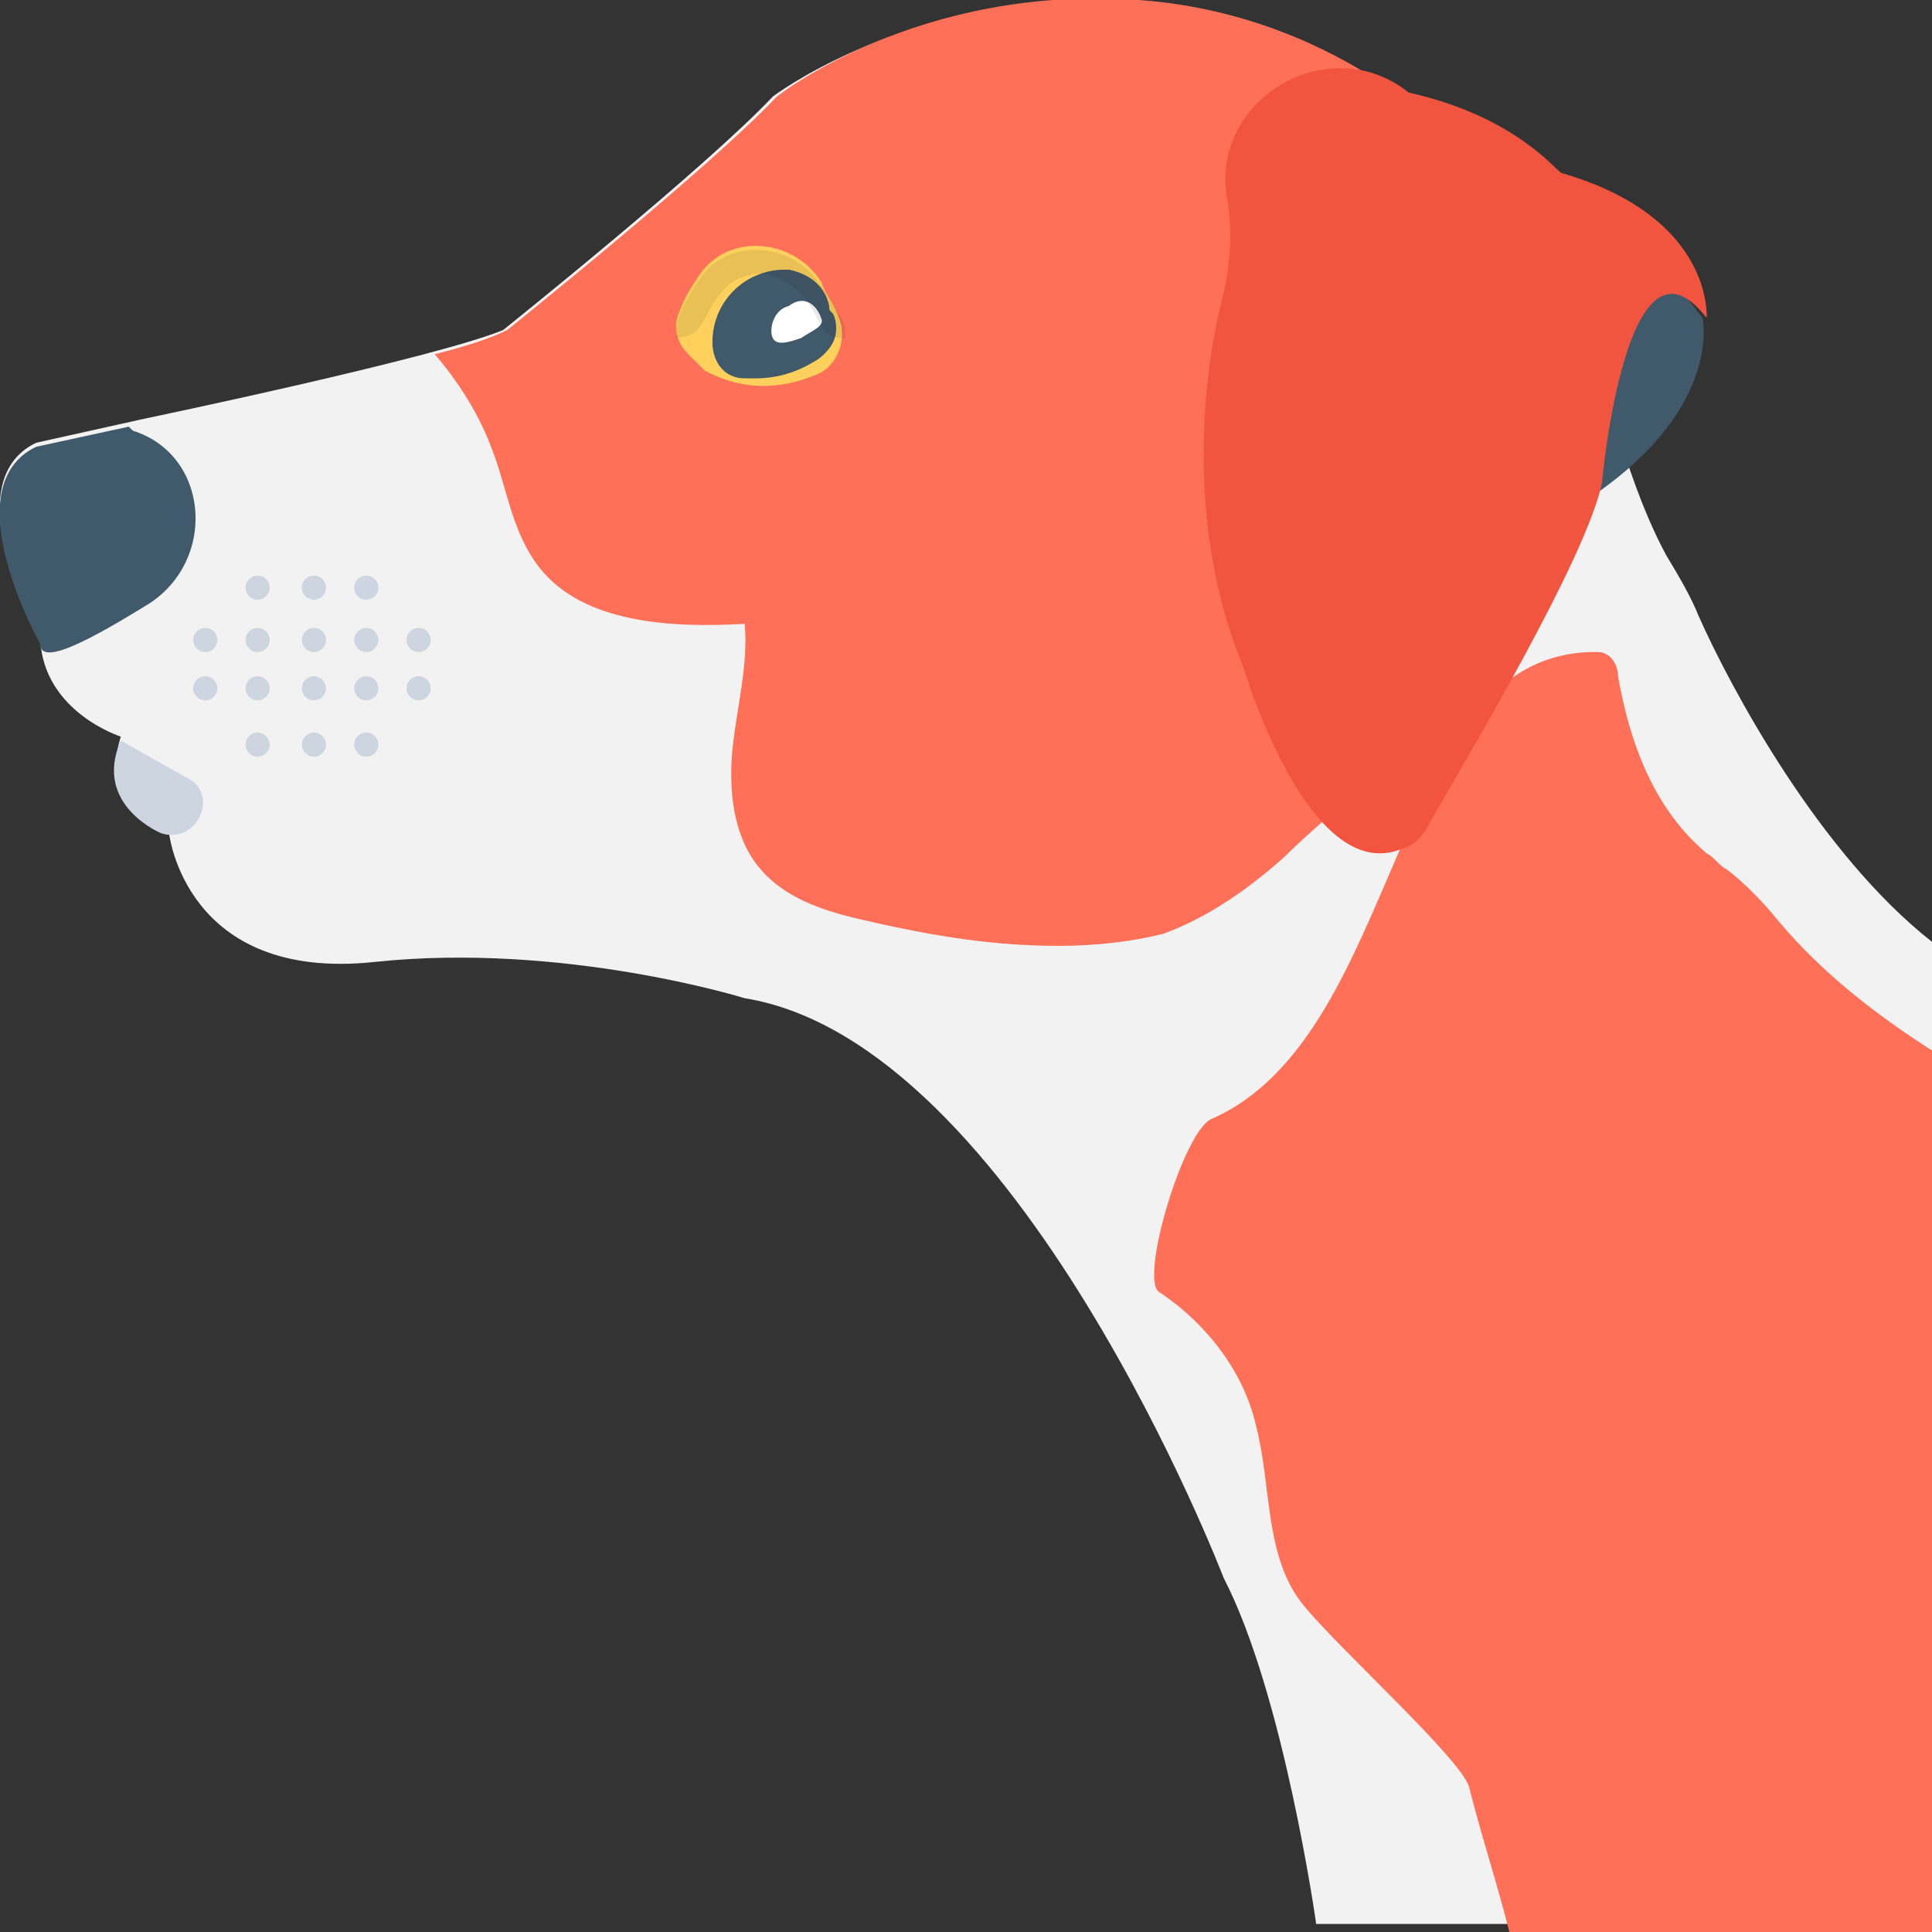 <?xml version="1.0" encoding="utf-8"?>
<!-- Generator: Adobe Illustrator 18.0.0, SVG Export Plug-In . SVG Version: 6.00 Build 0)  -->
<!DOCTYPE svg PUBLIC "-//W3C//DTD SVG 1.1//EN" "http://www.w3.org/Graphics/SVG/1.1/DTD/svg11.dtd">
<svg version="1.1" id="Layer_1" xmlns="http://www.w3.org/2000/svg" xmlns:xlink="http://www.w3.org/1999/xlink" x="0px" y="0px"
	 viewBox="0 0 48 48" enable-background="new 0 0 48 48" xml:space="preserve">
<rect x="0" y="0" width="48" height="48" fill="#333333" stroke="none"/>
<g>
	<path fill="#F2F2F2" d="M48,23.4c-2.8-2.2-5-6.3-5.8-8.1c-0.2-0.5-0.5-1-0.8-1.5c-0.6-1.1-1.1-2.6-1.5-4.1C38.3,4,33-0.1,27,0
		c-4.8,0.1-7.8,2.4-7.8,2.4c-1.7,1.8-6.7,5.8-6.7,5.8c-1.7,0.7-8.9,2.2-8.9,2.2l-2.7,0.6c-2.1,1,0.1,4.9,0.1,4.9
		c0.1,1.8,2,2.4,2,2.4c-0.6,2,1.2,2.4,1.2,2.4s0.4,3.7,5.1,3.2c4.7-0.5,9.2,0.9,9.2,0.9c6.8,1.1,11.9,14.4,11.9,14.4
		c1.5,2.9,2.3,8.6,2.3,8.6H48V23.4z"/>
	<g>
		<g>
			<circle fill="#CDD6E0" cx="6.4" cy="14.6" r="0.3"/>
			<circle fill="#CDD6E0" cx="7.8" cy="14.6" r="0.3"/>
			<circle fill="#CDD6E0" cx="9.1" cy="14.6" r="0.3"/>
		</g>
		<g>
			<circle fill="#CDD6E0" cx="5.1" cy="15.9" r="0.3"/>
			<circle fill="#CDD6E0" cx="6.4" cy="15.9" r="0.3"/>
			<circle fill="#CDD6E0" cx="7.8" cy="15.9" r="0.3"/>
			<circle fill="#CDD6E0" cx="9.1" cy="15.9" r="0.3"/>
			<circle fill="#CDD6E0" cx="10.4" cy="15.9" r="0.3"/>
		</g>
		<g>
			<circle fill="#CDD6E0" cx="9.1" cy="18.5" r="0.3"/>
			<circle fill="#CDD6E0" cx="7.8" cy="18.5" r="0.3"/>
			<circle fill="#CDD6E0" cx="6.4" cy="18.5" r="0.3"/>
		</g>
		<g>
			<circle fill="#CDD6E0" cx="10.4" cy="17.1" r="0.3"/>
			<circle fill="#CDD6E0" cx="9.1" cy="17.1" r="0.3"/>
			<circle fill="#CDD6E0" cx="7.8" cy="17.1" r="0.3"/>
			<circle fill="#CDD6E0" cx="6.4" cy="17.1" r="0.3"/>
			<circle fill="#CDD6E0" cx="5.1" cy="17.1" r="0.3"/>
		</g>
	</g>
	<path fill="#FF7058" d="M48,26.1c-1.4-0.9-2.7-1.9-3.8-3.2c-0.4-0.5-0.9-1-1.3-1.3c-0.2-0.1-0.3-0.3-0.5-0.4
		c-1.3-1.1-1.9-2.7-2.2-4.4c0-0.3-0.2-0.6-0.5-0.6c-5.2-0.1-4.8,9.5-9.6,11.6c-0.7,0.3-1.8,4-1.3,4.3c1.2,0.8,2.1,2,2.4,3.3
		c0.4,1.5,0.2,3.3,1.2,4.5c0.9,1.1,3.9,3.8,4.1,4.5c0.3,1.2,0.7,2.4,1,3.6H48V26.1z"/>
	<path fill="#FF7058" d="M34.8,18.5c1.5-1.9,2.2-4.2,3.8-6c0.5-0.5,1-1,1.6-1.5c-0.1-0.4-0.2-0.8-0.3-1.2c-1.5-5.4-6.1-9.4-11.6-9.8
		c-5.5-0.4-9,2.4-9,2.4c-1.7,1.8-6.7,5.8-6.7,5.8c-0.4,0.2-1,0.4-1.8,0.6c0.6,0.7,1.1,1.5,1.4,2.3c0.4,1,0.5,2.1,1.2,3
		c1.1,1.4,3.3,1.5,5.1,1.4c0.1,1-0.2,2.1-0.3,3.1c-0.1,1,0,2.2,0.7,3c0.6,0.7,1.5,1,2.3,1.2c1.7,0.4,3.3,0.7,5.1,0.7
		c0.9,0,1.8-0.1,2.6-0.3c1.1-0.4,2.1-1.1,3-1.9C32.8,20.4,33.9,19.6,34.8,18.5z"/>
	<path fill="#40596B" d="M3.2,10.6l-2.3,0.5c-2.1,1,0.1,4.9,0.1,4.9c0,0.6,1.4-0.2,2.7-1c1.7-1.1,1.5-3.7-0.4-4.3
		C3.2,10.6,3.2,10.6,3.2,10.6z"/>
	<g>
		<path fill="#FFD15C" d="M20.8,7.8c-0.1-0.3-0.3-0.5-0.4-0.8c-0.7-1.1-2.3-1.2-3-0.2c-0.2,0.3-0.4,0.6-0.5,0.9
			c-0.2,0.4-0.1,0.8,0.2,1.1c0,0,0,0,0,0c0.1,0.1,0.3,0.3,0.4,0.4c1.1,0.6,2.1,0.4,2.8,0.1C20.8,9.1,21.1,8.4,20.8,7.8z"/>
		<path fill="#40596B" d="M18.8,9.4c-0.1,0-0.2,0-0.3,0c-0.5,0-0.8-0.4-0.8-0.9l0,0c0-1,0.8-1.8,1.8-1.8c0,0,0.1,0,0.1,0
			c0.5,0.1,0.9,0.4,1,0.9c0,0.1,0,0.1,0.1,0.2c0.1,0.2,0.1,0.5,0,0.7c-0.1,0.2-0.3,0.4-0.5,0.5C19.7,9.3,19.2,9.4,18.8,9.4L18.8,9.4
			z"/>
		<path fill="#FFFFFF" d="M20.4,7.9c0.1,0.2-0.2,0.3-0.5,0.5c-0.3,0.1-0.6,0.2-0.7,0c-0.1-0.2,0-0.7,0.4-0.8
			C20,7.3,20.3,7.6,20.4,7.9z"/>
		<path opacity="0.1" fill="#231F20" d="M20.4,7.1c-0.7-1.1-2.3-1.2-3-0.2c-0.2,0.3-0.4,0.6-0.5,0.9c-0.1,0.2-0.1,0.4-0.1,0.6
			c0.2,0,0.5-0.1,0.6-0.3c0.2-0.3,0.3-0.6,0.5-0.8c0.2-0.3,0.6-0.5,1-0.5c0.4,0,0.8,0.3,1.1,0.6c0.2,0.3,0.3,0.5,0.4,0.7
			c0.1,0.2,0.3,0.3,0.5,0.3c0,0,0.1,0,0.1,0c0-0.2,0-0.4-0.1-0.5C20.7,7.6,20.6,7.3,20.4,7.1z"/>
	</g>
	<path fill="#40596B" d="M42.3,7.9c0,0,0.5,2.2-2.7,4.4c-3.2,2.2-4.3-2.2-4.3-2.2l0.4-2.9c0,0,2.1-1.7,2.3-1.7
		c0.2,0,2.6,0.2,2.6,0.2L42.3,7.9z"/>
	<path fill="#F1543F" d="M35,2.3c-2-1.6-5,0.2-4.5,2.7c0.1,0.6,0.1,1.4-0.1,2.3c0,0-1.4,4.7,0.5,9.3c0,0,1.6,5.4,3.9,4.5
		c0.4-0.1,0.6-0.4,0.8-0.8c0.8-1.4,3.8-6.4,4.2-8.3c0,0,0.6-6.7,2.6-4.1c0,0,0.2-2.5-3.6-3.6C38.7,4.3,37.7,2.9,35,2.3
		C35,2.3,35,2.3,35,2.3z"/>
	<path fill="#CDD6E0" d="M3,18.4l1.6,0.9C5.5,19.7,4.9,21,4,20.7c0,0,0,0,0,0C4,20.7,2.3,20,3,18.4z"/>
</g>
</svg>
